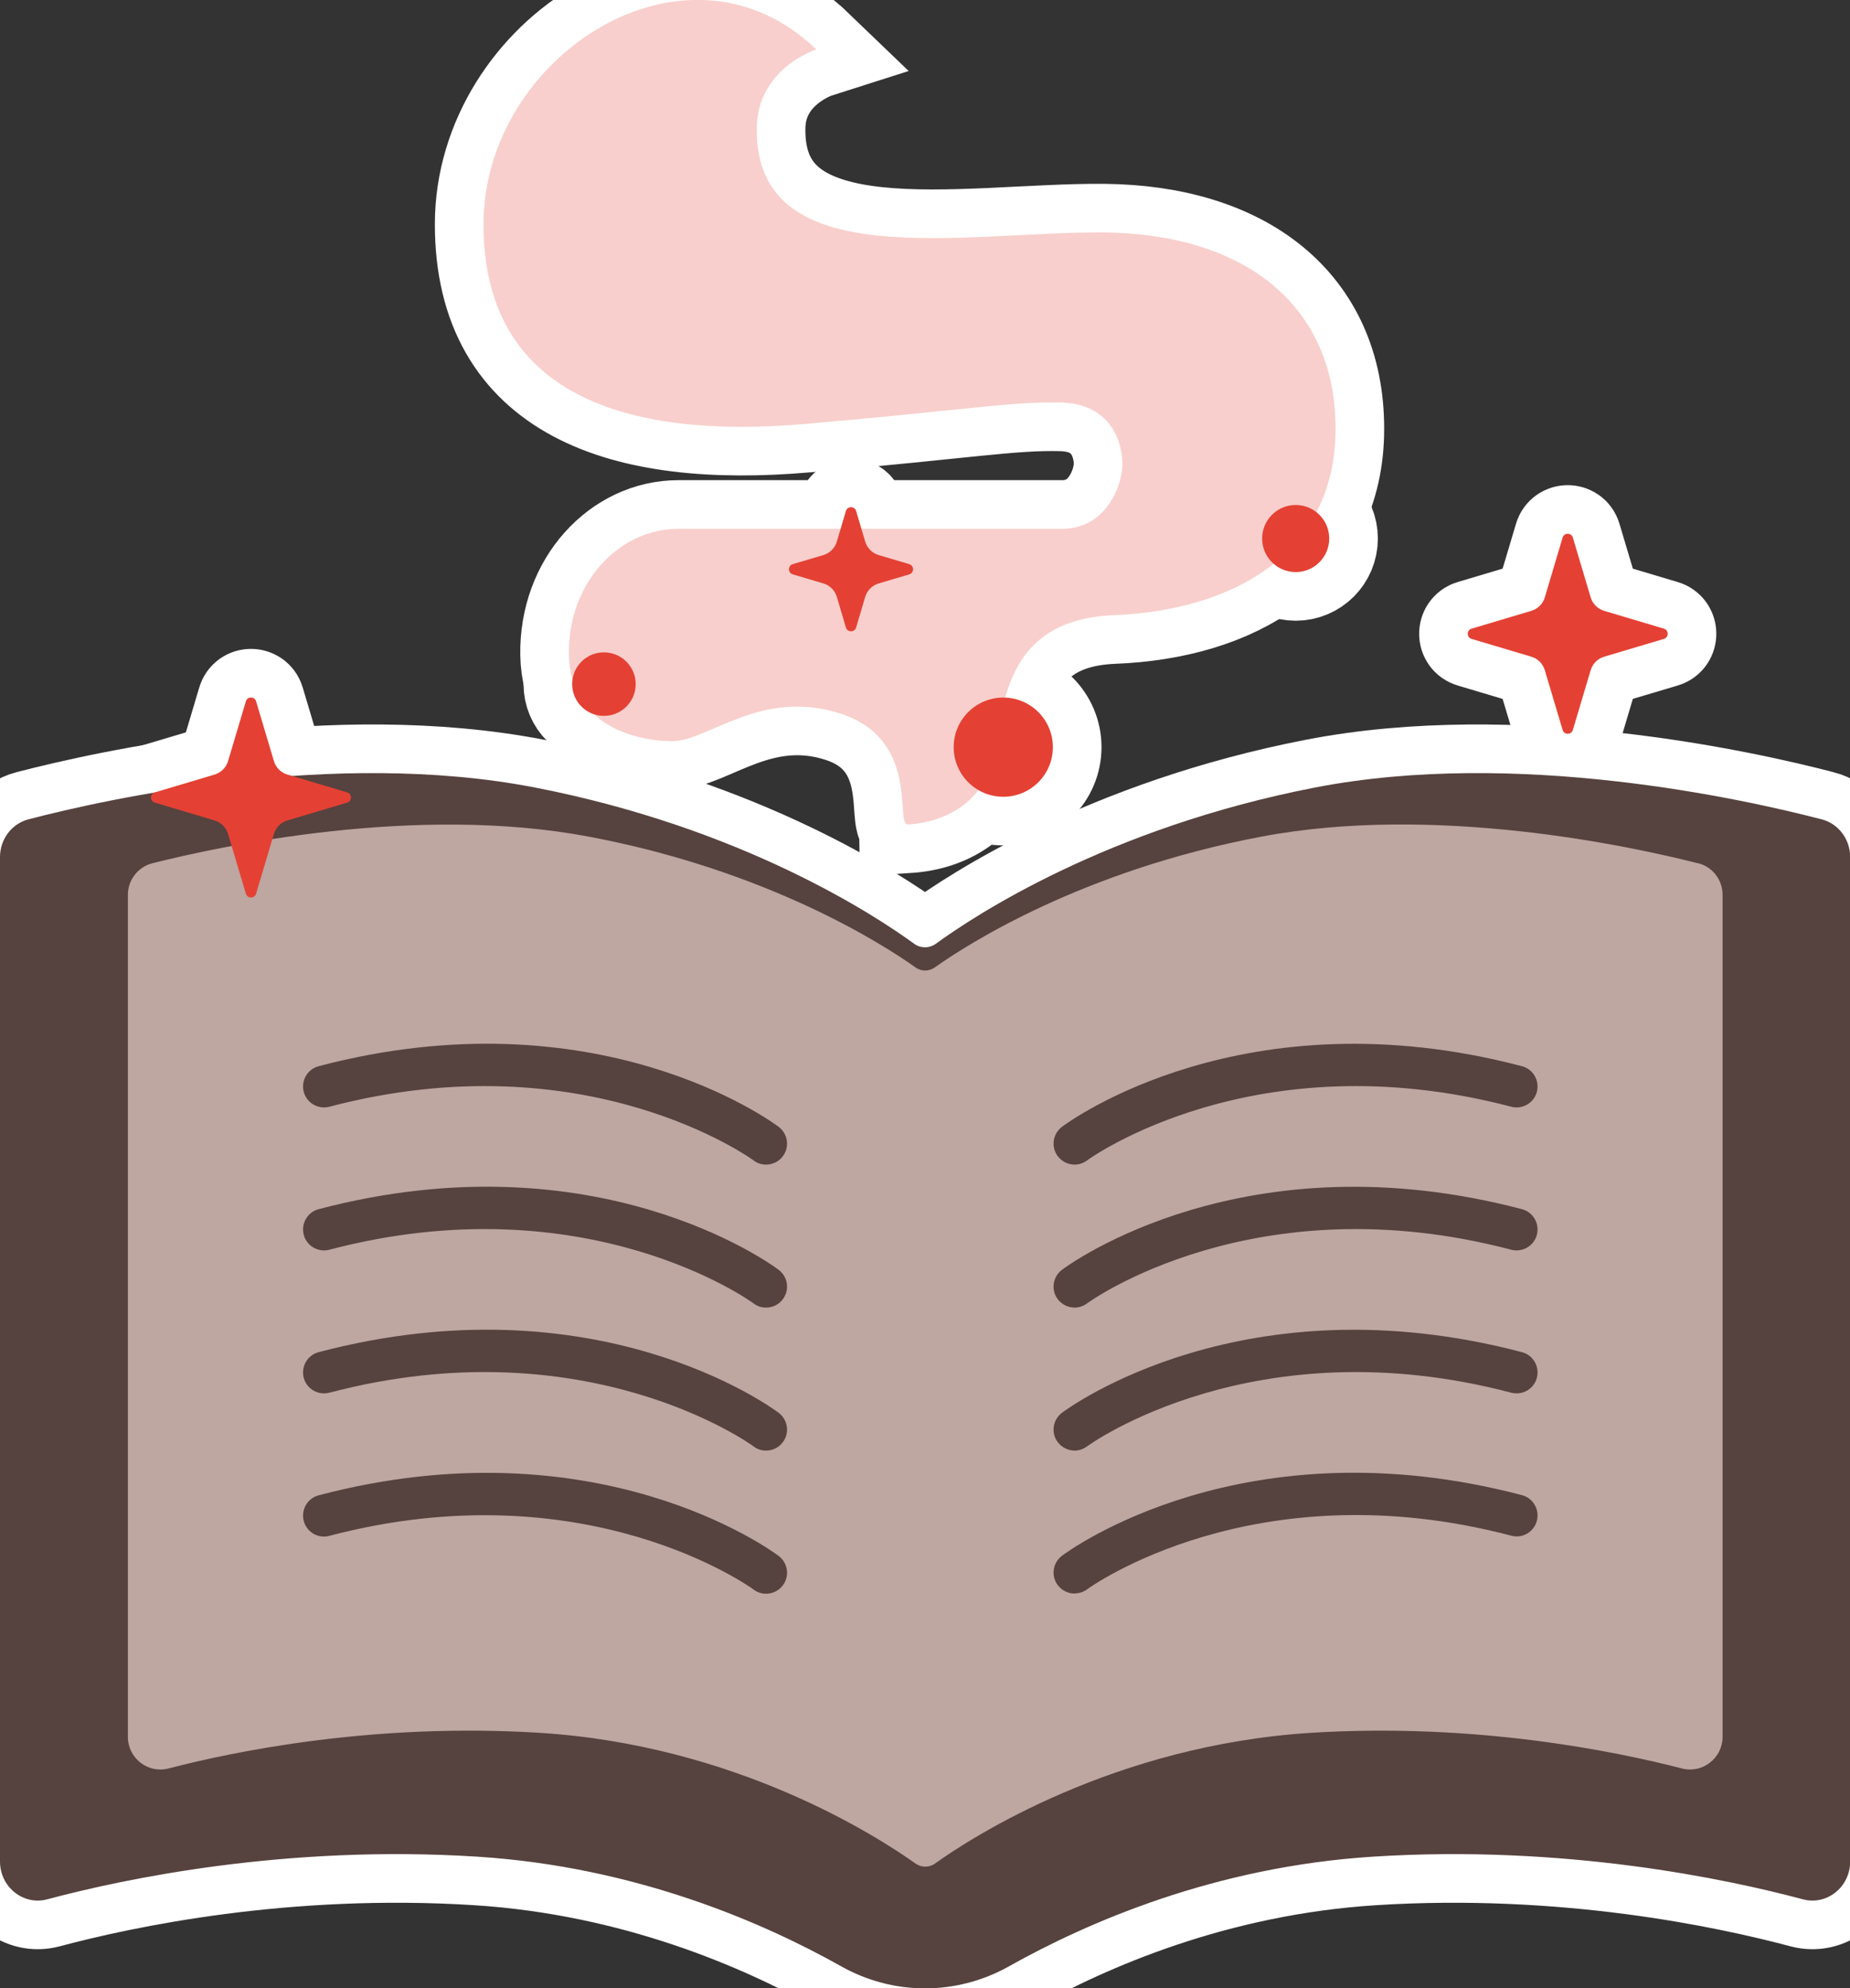 <?xml version="1.0" encoding="UTF-8"?>
<svg id="Calque_2" data-name="Calque 2" xmlns="http://www.w3.org/2000/svg" viewBox="0 0 114.14 122.65">
  <rect x="0" y="0" width="114.14" height="122.65" fill="#333333" stroke="none"/>
  <defs>
    <style>
      .cls-1 {
        fill: #56423e;
      }

      .cls-2 {
        fill: #fff;
      }

      .cls-3 {
        fill: none;
        stroke: #fff;
        stroke-width: 6px;
      }

      .cls-4, .cls-5 {
        fill: #e44134;
      }

      .cls-6 {
        fill: #bea6a1;
      }

      .cls-5 {
        opacity: .25;
      }
    </style>
  </defs>
  <g id="Calque_2-2" data-name="Calque 2">
    <g>
      <g>
        <path class="cls-3" d="M112.38,50.54c-4.84-1.26-18.83-4.37-31.25-1.96-12.83,2.49-21.05,7.93-23.38,9.63-.41.3-.95.3-1.36,0-2.33-1.7-10.55-7.14-23.38-9.63-12.42-2.41-26.41.7-31.25,1.96C.72,50.81,0,51.77,0,52.87v61.96c0,1.57,1.44,2.73,2.92,2.33,4.72-1.26,14.7-3.38,26.52-2.63,9.76.62,17.64,4.06,22.45,6.76,3.23,1.82,7.13,1.82,10.37,0,4.81-2.7,12.69-6.14,22.45-6.76,11.81-.75,21.8,1.37,26.52,2.63,1.48.4,2.92-.76,2.92-2.33v-61.96c0-1.1-.72-2.06-1.76-2.33Z"/>
        <path class="cls-3" d="M104.75,53.25c-4.17-1.06-16.23-3.67-26.93-1.64-11.05,2.09-18.14,6.64-20.15,8.07-.36.25-.83.25-1.18,0-2.01-1.43-9.1-5.98-20.15-8.07-10.71-2.02-22.76.59-26.94,1.64-.89.23-1.51,1.03-1.51,1.95v51.94c0,1.32,1.24,2.28,2.51,1.95,4.07-1.06,12.67-2.83,22.86-2.2,12.16.75,20.93,6.43,23.23,8.07.36.25.83.25,1.19,0,2.29-1.64,11.07-7.31,23.23-8.07,10.18-.63,18.79,1.15,22.86,2.2,1.27.33,2.51-.64,2.51-1.95v-51.94c0-.92-.62-1.73-1.51-1.95Z"/>
        <path class="cls-3" d="M66.3,71.84c-.39,0-.78-.18-1.04-.52-.43-.57-.31-1.38.26-1.81.45-.34,11.25-8.24,28.38-3.74.69.18,1.1.89.92,1.58-.18.69-.89,1.1-1.58.92-15.86-4.17-26.07,3.23-26.17,3.31-.23.17-.5.26-.77.26Z"/>
        <path class="cls-3" d="M66.3,80.66c-.39,0-.78-.18-1.04-.52-.43-.57-.31-1.38.26-1.81.45-.34,11.26-8.24,28.38-3.74.69.18,1.1.89.92,1.58-.18.69-.89,1.1-1.58.92-15.86-4.17-26.07,3.23-26.17,3.31-.23.17-.5.26-.77.26Z"/>
        <path class="cls-3" d="M66.3,89.48c-.39,0-.78-.18-1.04-.52-.43-.57-.31-1.38.26-1.81.45-.34,11.25-8.24,28.38-3.74.69.18,1.1.89.92,1.58-.18.69-.89,1.1-1.58.92-15.86-4.17-26.07,3.23-26.17,3.31-.23.17-.5.26-.77.26Z"/>
        <path class="cls-3" d="M66.3,98.3c-.39,0-.78-.18-1.04-.52-.43-.57-.31-1.38.26-1.81.45-.34,11.25-8.24,28.38-3.74.69.18,1.1.89.92,1.58-.18.69-.89,1.11-1.58.92-15.86-4.17-26.07,3.23-26.17,3.31-.23.17-.5.25-.77.25Z"/>
        <path class="cls-3" d="M47.26,71.84c-.27,0-.54-.08-.77-.26h0c-.1-.08-10.31-7.48-26.17-3.31-.69.18-1.4-.23-1.58-.92-.18-.69.23-1.4.92-1.58,17.13-4.51,27.93,3.4,28.38,3.74.57.43.69,1.24.26,1.81-.25.34-.64.52-1.03.52Z"/>
        <path class="cls-3" d="M47.26,80.66c-.27,0-.54-.08-.77-.26h0c-.1-.08-10.31-7.48-26.17-3.31-.69.18-1.4-.23-1.58-.92-.18-.69.23-1.4.92-1.58,17.12-4.51,27.93,3.4,28.38,3.74.57.43.69,1.24.26,1.81-.25.34-.64.52-1.03.52Z"/>
        <path class="cls-3" d="M47.26,89.48c-.27,0-.54-.08-.77-.26h0c-.1-.08-10.31-7.48-26.17-3.31-.69.18-1.4-.23-1.58-.92-.18-.69.23-1.4.92-1.58,17.13-4.51,27.93,3.4,28.38,3.74.57.43.69,1.24.26,1.81-.25.34-.64.52-1.03.52Z"/>
        <path class="cls-3" d="M47.26,98.31c-.27,0-.54-.08-.77-.26h0c-.1-.08-10.31-7.48-26.17-3.31-.69.19-1.4-.23-1.58-.92-.18-.69.23-1.4.92-1.58,17.13-4.51,27.93,3.4,28.38,3.74.57.43.69,1.24.26,1.81-.25.34-.64.52-1.03.52Z"/>
        <path class="cls-3" d="M15.8,43.26l1.1,3.69c.12.4.43.71.83.83l3.69,1.1c.31.09.31.54,0,.63l-3.69,1.1c-.4.12-.71.43-.83.83l-1.1,3.69c-.09.31-.54.31-.63,0l-1.1-3.69c-.12-.4-.43-.71-.83-.83l-3.69-1.1c-.31-.09-.31-.54,0-.63l3.69-1.1c.4-.12.71-.43.83-.83l1.1-3.69c.09-.31.54-.31.63,0Z"/>
        <path class="cls-3" d="M97.04,33.16l1.1,3.69c.12.4.43.71.83.83l3.69,1.1c.31.09.31.54,0,.63l-3.69,1.1c-.4.12-.71.43-.83.83l-1.1,3.69c-.09.31-.54.31-.63,0l-1.1-3.69c-.12-.4-.43-.71-.83-.83l-3.69-1.1c-.31-.09-.31-.54,0-.63l3.69-1.1c.4-.12.71-.43.83-.83l1.1-3.69c.09-.31.54-.31.63,0Z"/>
        <path class="cls-3" d="M52.82,31.52l.56,1.89c.12.4.43.71.83.83l1.89.56c.31.09.31.54,0,.63l-1.89.56c-.4.12-.71.43-.83.83l-.56,1.89c-.09.31-.54.31-.63,0l-.56-1.89c-.12-.4-.43-.71-.83-.83l-1.89-.56c-.31-.09-.31-.54,0-.63l1.89-.56c.4-.12.71-.43.83-.83l.56-1.89c.09-.31.54-.31.63,0Z"/>
        <circle class="cls-3" cx="37.26" cy="42.2" r="1.96"/>
        <circle class="cls-3" cx="61.9" cy="46.09" r="3.06"/>
        <circle class="cls-3" cx="79.94" cy="33.22" r="2.07"/>
        <path class="cls-3" d="M56,50.86c2.56-.17,4.47-1.47,5.21-3.74s.07-8.87,7.48-9.17c7.41-.29,13.71-3.81,13.71-11.51,0-7.7-5.72-12.02-14.3-12.1-8.58-.07-21.48,2.71-21.41-6.38,0-3.74,3.67-4.91,3.67-4.91-7.99-7.7-20.53.37-20.53,10.78,0,10.41,8.58,13.3,19.87,12.32,10.1-.88,12.68-1.39,15.76-1.32s3.79,2.45,3.79,3.79-1.01,4-3.72,4-20.02,0-23.68,0c-3.67,0-6.82,3.35-6.75,7.75s4.18,5.35,6.38,5.35,5.5-3.3,10.41-1.69,3.32,6.87,4.11,6.82Z"/>
      </g>
      <g>
        <path class="cls-2" d="M112.38,50.54c-4.84-1.26-18.83-4.37-31.25-1.96-12.83,2.49-21.05,7.93-23.38,9.63-.41.3-.95.3-1.36,0-2.33-1.7-10.55-7.14-23.38-9.63-12.42-2.41-26.41.7-31.25,1.96C.72,50.81,0,51.77,0,52.87v61.96c0,1.57,1.44,2.73,2.92,2.33,4.72-1.26,14.7-3.38,26.52-2.63,9.76.62,17.64,4.06,22.45,6.76,3.23,1.82,7.13,1.82,10.37,0,4.81-2.7,12.69-6.14,22.45-6.76,11.81-.75,21.8,1.37,26.52,2.63,1.48.4,2.92-.76,2.92-2.33v-61.96c0-1.1-.72-2.06-1.76-2.33Z"/>
        <path class="cls-2" d="M104.75,53.25c-4.17-1.06-16.23-3.67-26.93-1.64-11.05,2.09-18.14,6.64-20.15,8.07-.36.25-.83.25-1.18,0-2.01-1.43-9.1-5.98-20.15-8.07-10.71-2.02-22.76.59-26.94,1.64-.89.23-1.51,1.03-1.51,1.95v51.94c0,1.32,1.24,2.28,2.51,1.95,4.07-1.06,12.67-2.83,22.86-2.2,12.16.75,20.93,6.43,23.23,8.07.36.25.83.25,1.19,0,2.29-1.64,11.07-7.31,23.23-8.07,10.18-.63,18.79,1.15,22.86,2.2,1.27.33,2.51-.64,2.51-1.95v-51.94c0-.92-.62-1.73-1.51-1.95Z"/>
        <path class="cls-2" d="M66.3,71.84c-.39,0-.78-.18-1.04-.52-.43-.57-.31-1.38.26-1.81.45-.34,11.25-8.24,28.38-3.74.69.18,1.1.89.92,1.58-.18.69-.89,1.1-1.58.92-15.86-4.17-26.07,3.23-26.17,3.31-.23.17-.5.26-.77.26Z"/>
        <path class="cls-2" d="M66.3,80.66c-.39,0-.78-.18-1.04-.52-.43-.57-.31-1.38.26-1.81.45-.34,11.26-8.24,28.38-3.74.69.18,1.1.89.92,1.58-.18.69-.89,1.1-1.58.92-15.86-4.17-26.07,3.23-26.17,3.31-.23.17-.5.26-.77.26Z"/>
        <path class="cls-2" d="M66.3,89.48c-.39,0-.78-.18-1.04-.52-.43-.57-.31-1.38.26-1.81.45-.34,11.25-8.24,28.38-3.74.69.18,1.1.89.92,1.58-.18.69-.89,1.1-1.58.92-15.86-4.17-26.07,3.23-26.17,3.31-.23.17-.5.26-.77.26Z"/>
        <path class="cls-2" d="M66.3,98.3c-.39,0-.78-.18-1.04-.52-.43-.57-.31-1.38.26-1.81.45-.34,11.25-8.24,28.38-3.74.69.18,1.1.89.92,1.58-.18.69-.89,1.11-1.58.92-15.86-4.17-26.07,3.23-26.17,3.31-.23.17-.5.25-.77.25Z"/>
        <path class="cls-2" d="M47.26,71.84c-.27,0-.54-.08-.77-.26h0c-.1-.08-10.31-7.48-26.17-3.31-.69.18-1.4-.23-1.58-.92-.18-.69.23-1.4.92-1.58,17.13-4.51,27.93,3.4,28.38,3.74.57.43.69,1.24.26,1.81-.25.34-.64.52-1.03.52Z"/>
        <path class="cls-2" d="M47.26,80.66c-.27,0-.54-.08-.77-.26h0c-.1-.08-10.31-7.48-26.17-3.31-.69.18-1.4-.23-1.58-.92-.18-.69.23-1.4.92-1.58,17.12-4.51,27.93,3.4,28.38,3.74.57.43.69,1.24.26,1.81-.25.34-.64.52-1.03.52Z"/>
        <path class="cls-2" d="M47.26,89.48c-.27,0-.54-.08-.77-.26h0c-.1-.08-10.31-7.48-26.17-3.31-.69.18-1.4-.23-1.58-.92-.18-.69.23-1.4.92-1.58,17.13-4.51,27.93,3.4,28.38,3.74.57.43.69,1.24.26,1.81-.25.34-.64.52-1.03.52Z"/>
        <path class="cls-2" d="M47.26,98.31c-.27,0-.54-.08-.77-.26h0c-.1-.08-10.31-7.48-26.17-3.31-.69.19-1.4-.23-1.58-.92-.18-.69.23-1.4.92-1.58,17.13-4.51,27.93,3.4,28.38,3.74.57.43.69,1.24.26,1.81-.25.34-.64.52-1.03.52Z"/>
        <path class="cls-2" d="M15.8,43.26l1.1,3.69c.12.4.43.71.83.83l3.69,1.1c.31.09.31.54,0,.63l-3.69,1.1c-.4.12-.71.43-.83.83l-1.1,3.69c-.09.31-.54.31-.63,0l-1.1-3.69c-.12-.4-.43-.71-.83-.83l-3.69-1.1c-.31-.09-.31-.54,0-.63l3.69-1.1c.4-.12.71-.43.83-.83l1.1-3.69c.09-.31.54-.31.63,0Z"/>
        <path class="cls-2" d="M97.04,33.16l1.1,3.69c.12.4.43.71.83.83l3.69,1.1c.31.09.31.54,0,.63l-3.69,1.1c-.4.12-.71.43-.83.83l-1.1,3.69c-.09.31-.54.31-.63,0l-1.1-3.69c-.12-.4-.43-.71-.83-.83l-3.69-1.1c-.31-.09-.31-.54,0-.63l3.69-1.1c.4-.12.71-.43.83-.83l1.1-3.69c.09-.31.54-.31.63,0Z"/>
        <path class="cls-2" d="M52.82,31.52l.56,1.89c.12.4.43.71.83.83l1.89.56c.31.09.31.54,0,.63l-1.89.56c-.4.12-.71.43-.83.83l-.56,1.89c-.09.31-.54.31-.63,0l-.56-1.89c-.12-.4-.43-.71-.83-.83l-1.89-.56c-.31-.09-.31-.54,0-.63l1.89-.56c.4-.12.71-.43.83-.83l.56-1.89c.09-.31.54-.31.63,0Z"/>
        <circle class="cls-2" cx="37.26" cy="42.2" r="1.96"/>
        <circle class="cls-2" cx="61.9" cy="46.09" r="3.06"/>
        <circle class="cls-2" cx="79.94" cy="33.22" r="2.07"/>
        <path class="cls-2" d="M56,50.86c2.56-.17,4.47-1.47,5.21-3.74s.07-8.87,7.48-9.17c7.41-.29,13.71-3.81,13.71-11.51,0-7.7-5.72-12.02-14.3-12.1-8.58-.07-21.48,2.71-21.41-6.38,0-3.74,3.67-4.91,3.67-4.91-7.99-7.7-20.53.37-20.53,10.78,0,10.41,8.58,13.3,19.87,12.32,10.1-.88,12.68-1.39,15.76-1.32s3.79,2.45,3.79,3.79-1.01,4-3.72,4-20.02,0-23.68,0c-3.67,0-6.82,3.35-6.75,7.75s4.18,5.35,6.38,5.35,5.5-3.3,10.41-1.69,3.32,6.87,4.11,6.82Z"/>
      </g>
      <g>
        <path class="cls-1" d="M112.38,50.54c-4.84-1.26-18.83-4.37-31.25-1.96-12.83,2.49-21.05,7.93-23.38,9.63-.41.3-.95.3-1.36,0-2.33-1.7-10.55-7.14-23.38-9.63-12.42-2.41-26.41.7-31.25,1.96C.72,50.81,0,51.77,0,52.87v61.96c0,1.57,1.44,2.73,2.92,2.33,4.72-1.26,14.7-3.38,26.52-2.63,9.76.62,17.64,4.06,22.45,6.76,3.23,1.82,7.13,1.82,10.37,0,4.81-2.7,12.69-6.14,22.45-6.76,11.81-.75,21.8,1.37,26.52,2.63,1.48.4,2.92-.76,2.92-2.33v-61.96c0-1.1-.72-2.06-1.76-2.33Z"/>
        <path class="cls-6" d="M104.75,53.25c-4.17-1.06-16.23-3.67-26.93-1.64-11.05,2.09-18.14,6.64-20.15,8.07-.36.25-.83.25-1.18,0-2.01-1.43-9.1-5.98-20.15-8.07-10.71-2.02-22.76.59-26.94,1.64-.89.23-1.51,1.03-1.51,1.95v51.94c0,1.32,1.24,2.28,2.51,1.95,4.07-1.06,12.67-2.83,22.86-2.2,12.16.75,20.93,6.43,23.23,8.07.36.25.83.25,1.19,0,2.29-1.64,11.07-7.31,23.23-8.07,10.18-.63,18.79,1.15,22.86,2.2,1.27.33,2.51-.64,2.51-1.95v-51.94c0-.92-.62-1.73-1.51-1.95Z"/>
        <path class="cls-1" d="M66.3,71.84c-.39,0-.78-.18-1.04-.52-.43-.57-.31-1.38.26-1.81.45-.34,11.25-8.24,28.38-3.74.69.18,1.1.89.92,1.58-.18.69-.89,1.1-1.58.92-15.86-4.17-26.07,3.23-26.17,3.31-.23.17-.5.26-.77.26Z"/>
        <path class="cls-1" d="M66.3,80.66c-.39,0-.78-.18-1.04-.52-.43-.57-.31-1.38.26-1.81.45-.34,11.26-8.24,28.38-3.74.69.18,1.1.89.92,1.58-.18.69-.89,1.1-1.58.92-15.86-4.17-26.07,3.23-26.17,3.31-.23.17-.5.26-.77.26Z"/>
        <path class="cls-1" d="M66.3,89.48c-.39,0-.78-.18-1.04-.52-.43-.57-.31-1.38.26-1.81.45-.34,11.25-8.24,28.38-3.74.69.18,1.1.89.92,1.58-.18.69-.89,1.1-1.58.92-15.86-4.17-26.07,3.23-26.17,3.31-.23.17-.5.26-.77.26Z"/>
        <path class="cls-1" d="M66.3,98.3c-.39,0-.78-.18-1.04-.52-.43-.57-.31-1.38.26-1.81.45-.34,11.25-8.24,28.38-3.74.69.18,1.1.89.92,1.58-.18.69-.89,1.11-1.58.92-15.86-4.17-26.07,3.23-26.17,3.31-.23.17-.5.25-.77.25Z"/>
        <path class="cls-1" d="M47.26,71.84c-.27,0-.54-.08-.77-.26h0c-.1-.08-10.31-7.48-26.17-3.31-.69.18-1.4-.23-1.58-.92-.18-.69.23-1.4.92-1.58,17.13-4.51,27.93,3.4,28.38,3.74.57.43.69,1.24.26,1.81-.25.34-.64.52-1.03.52Z"/>
        <path class="cls-1" d="M47.26,80.66c-.27,0-.54-.08-.77-.26h0c-.1-.08-10.31-7.48-26.17-3.31-.69.18-1.4-.23-1.58-.92-.18-.69.23-1.4.92-1.58,17.12-4.51,27.93,3.4,28.38,3.74.57.43.69,1.24.26,1.81-.25.34-.64.52-1.03.52Z"/>
        <path class="cls-1" d="M47.26,89.48c-.27,0-.54-.08-.77-.26h0c-.1-.08-10.31-7.48-26.17-3.31-.69.18-1.4-.23-1.58-.92-.18-.69.23-1.4.92-1.58,17.13-4.51,27.93,3.4,28.38,3.74.57.43.69,1.24.26,1.81-.25.34-.64.52-1.03.52Z"/>
        <path class="cls-1" d="M47.26,98.31c-.27,0-.54-.08-.77-.26h0c-.1-.08-10.31-7.48-26.17-3.31-.69.19-1.4-.23-1.58-.92-.18-.69.23-1.4.92-1.58,17.13-4.51,27.93,3.4,28.38,3.74.57.43.69,1.24.26,1.81-.25.34-.64.52-1.03.52Z"/>
        <path class="cls-4" d="M15.8,43.26l1.1,3.69c.12.4.43.71.83.83l3.69,1.1c.31.09.31.54,0,.63l-3.69,1.1c-.4.12-.71.43-.83.83l-1.1,3.69c-.09.31-.54.31-.63,0l-1.1-3.69c-.12-.4-.43-.71-.83-.83l-3.69-1.1c-.31-.09-.31-.54,0-.63l3.69-1.1c.4-.12.71-.43.83-.83l1.1-3.69c.09-.31.54-.31.63,0Z"/>
        <path class="cls-4" d="M97.04,33.16l1.1,3.69c.12.4.43.71.83.83l3.69,1.1c.31.09.31.54,0,.63l-3.69,1.1c-.4.12-.71.43-.83.83l-1.1,3.69c-.09.31-.54.31-.63,0l-1.1-3.69c-.12-.4-.43-.71-.83-.83l-3.69-1.1c-.31-.09-.31-.54,0-.63l3.69-1.1c.4-.12.71-.43.83-.83l1.1-3.69c.09-.31.54-.31.63,0Z"/>
        <path class="cls-4" d="M52.82,31.52l.56,1.89c.12.4.43.71.83.83l1.89.56c.31.09.31.54,0,.63l-1.89.56c-.4.12-.71.43-.83.83l-.56,1.89c-.09.31-.54.31-.63,0l-.56-1.89c-.12-.4-.43-.71-.83-.83l-1.89-.56c-.31-.09-.31-.54,0-.63l1.89-.56c.4-.12.71-.43.83-.83l.56-1.89c.09-.31.54-.31.63,0Z"/>
        <circle class="cls-4" cx="37.26" cy="42.2" r="1.96"/>
        <circle class="cls-4" cx="61.9" cy="46.09" r="3.06"/>
        <circle class="cls-4" cx="79.94" cy="33.22" r="2.07"/>
        <path class="cls-5" d="M56,50.86c2.56-.17,4.47-1.47,5.21-3.74s.07-8.87,7.48-9.17c7.41-.29,13.71-3.81,13.71-11.51,0-7.7-5.72-12.02-14.3-12.1-8.58-.07-21.48,2.71-21.41-6.38,0-3.74,3.67-4.91,3.67-4.91-7.99-7.7-20.53.37-20.53,10.78,0,10.41,8.58,13.3,19.87,12.32,10.1-.88,12.68-1.39,15.76-1.32s3.79,2.45,3.79,3.79-1.01,4-3.72,4-20.02,0-23.68,0c-3.67,0-6.82,3.35-6.75,7.75s4.18,5.35,6.38,5.35,5.5-3.3,10.41-1.69,3.32,6.87,4.11,6.82Z"/>
      </g>
    </g>
  </g>
</svg>